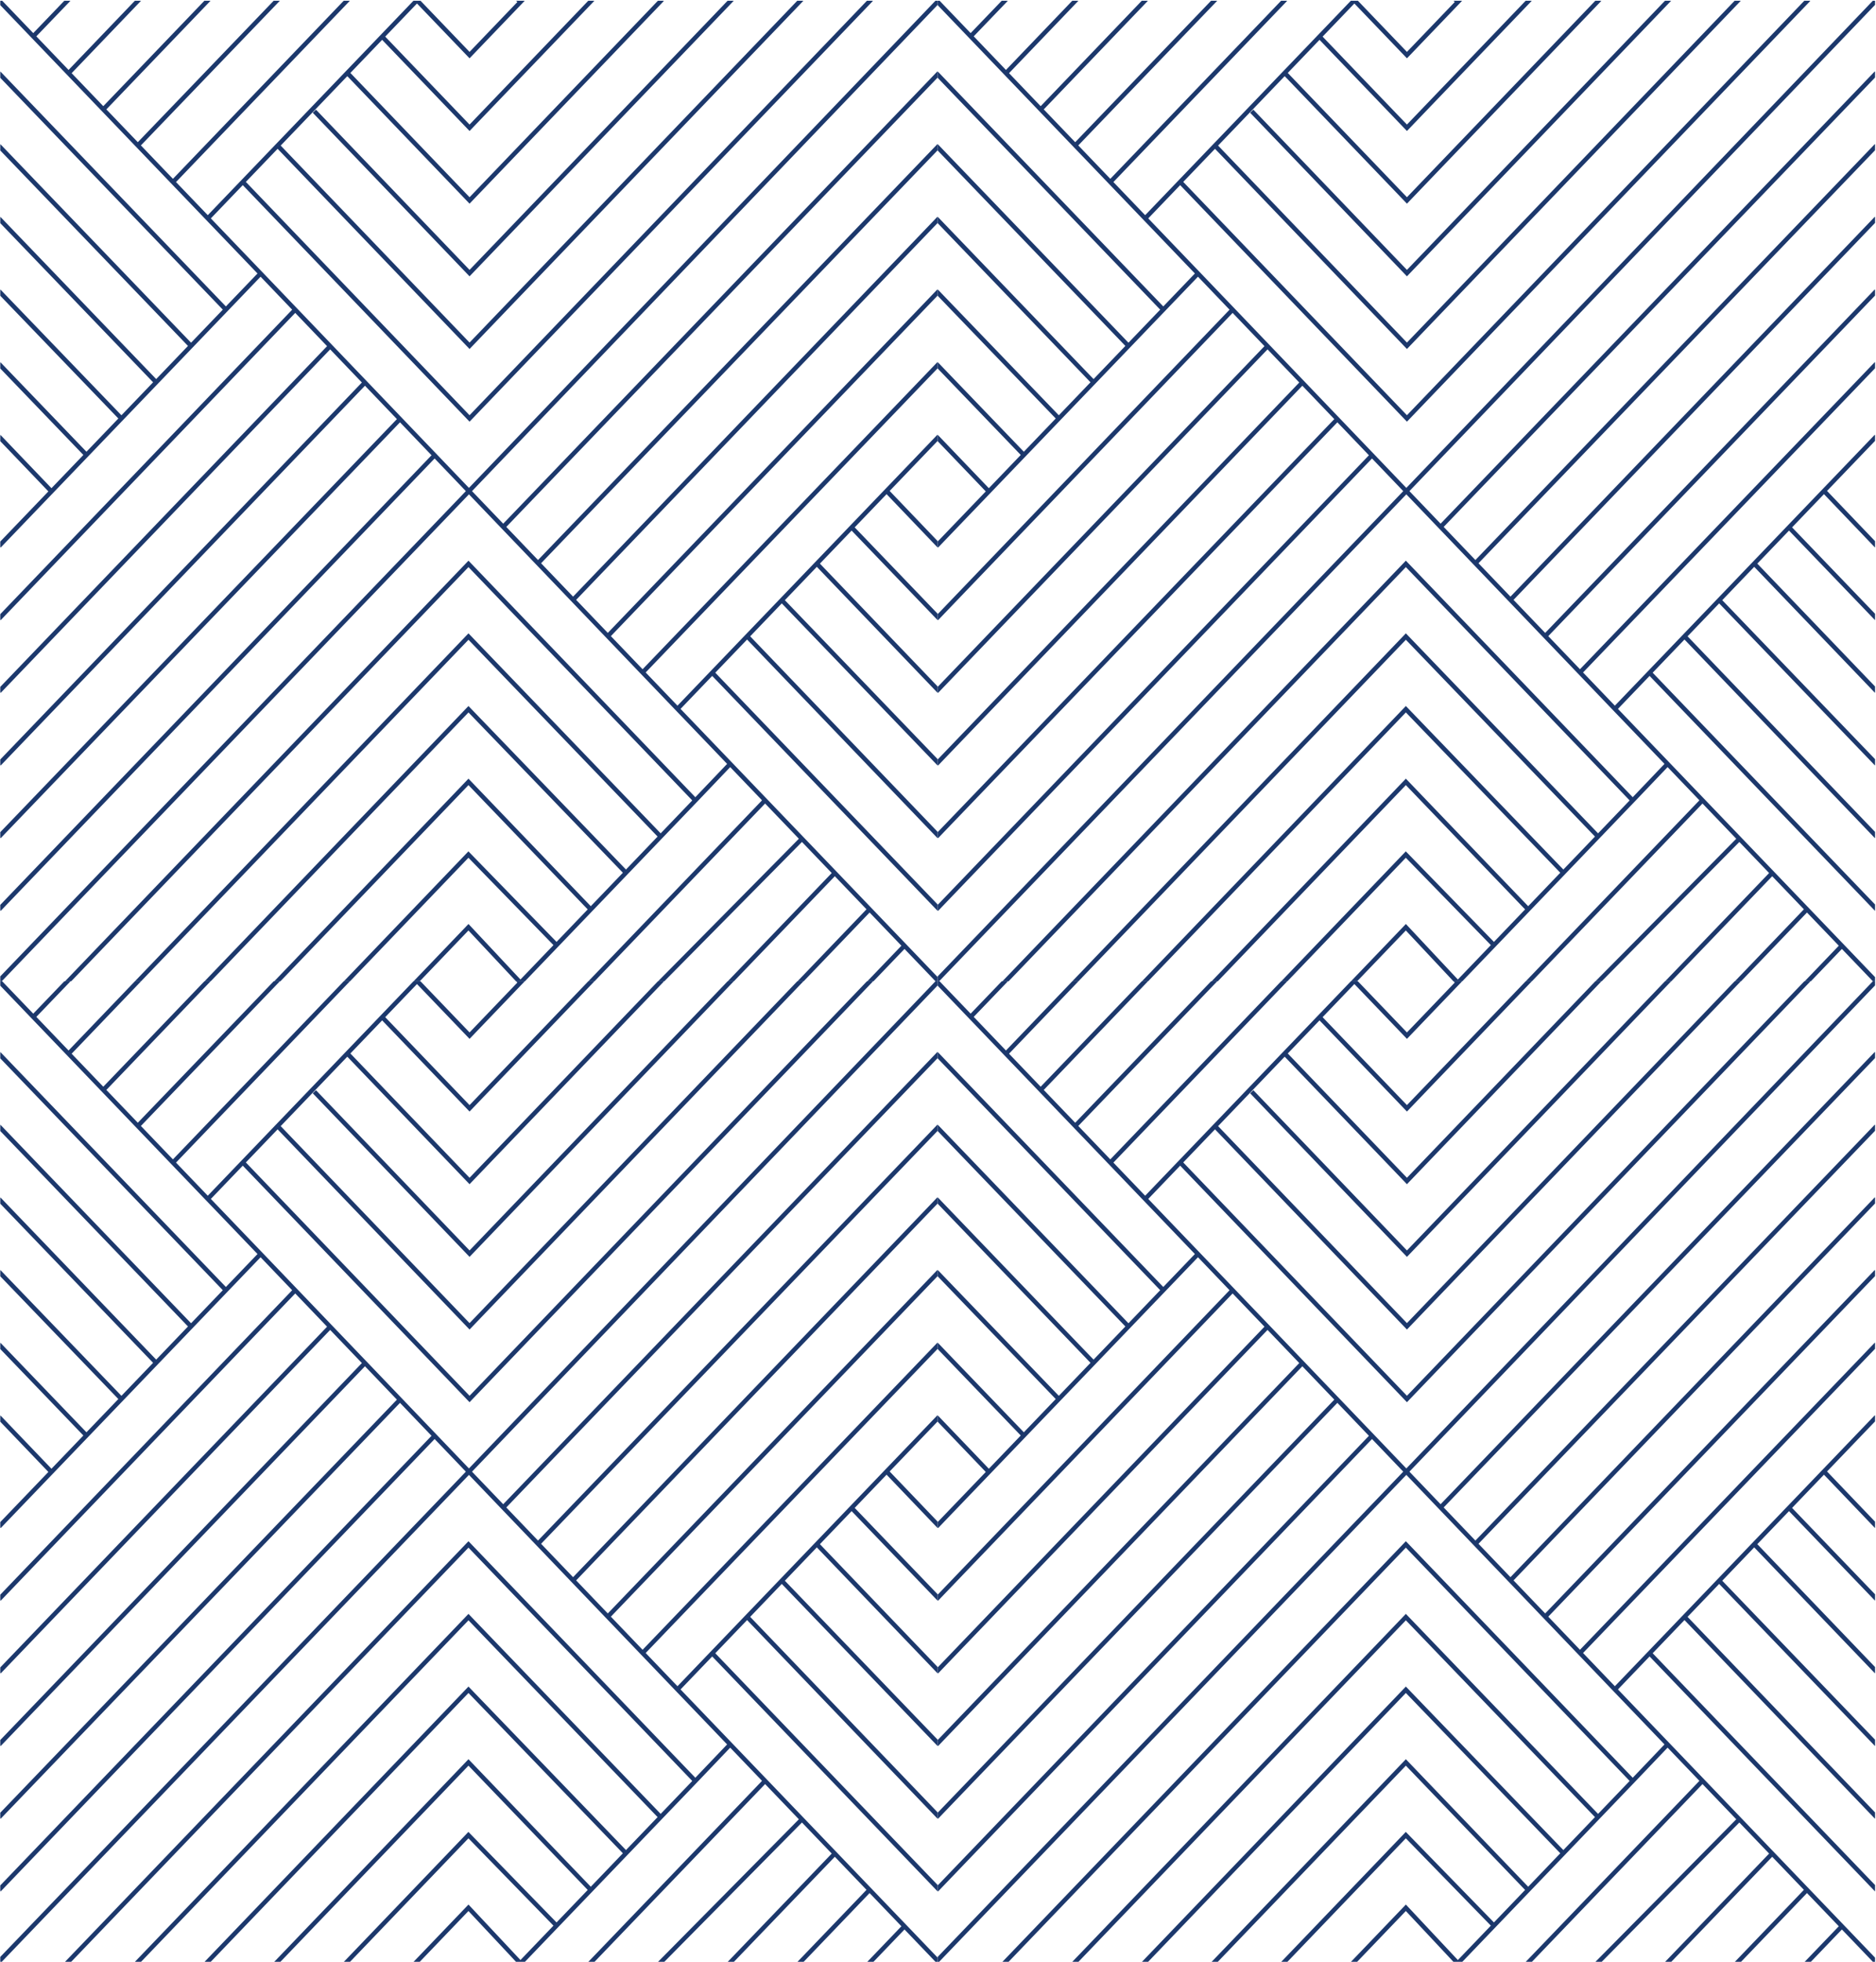<svg width="842" height="880" viewBox="0 0 842 880" fill="none" xmlns="http://www.w3.org/2000/svg">
<path fill-rule="evenodd" clip-rule="evenodd" d="M0.124 440.15V442.14L115.57 562.497L101.383 577.273L0.225 471.952L0.124 472.048V474.734L99.996 578.717L85.755 593.549L0.225 504.547L0.124 504.644V507.329L84.369 594.992L70.097 609.856L0.225 537.143L0.124 537.24V539.925L68.711 611.3L54.501 626.099L0.224 569.715L0.124 569.812V572.495L53.115 627.543L38.8 642.451L0.224 602.335L0.124 602.431V605.116L37.414 643.895L23.098 658.804L0.226 634.932L0.124 635.029V637.717L21.712 660.248L0.124 682.731V685.232L0.317 685.418L116.955 563.943L131.125 578.735L0.124 715.302V717.85L0.295 718.013L132.51 580.18L146.796 595.093L0.124 747.922V750.424L0.317 750.609L148.18 596.538L162.417 611.399L0.124 780.494V783.042L0.294 783.205L163.802 612.845L178.139 627.811L0.124 813.092V815.638L0.294 815.801L179.524 629.256L193.68 644.033L0.124 845.71V848.211L0.317 848.397L195.065 645.479L209.087 660.116L0.124 877.772V879.975H0.782L210.472 661.561L303.779 758.943L326.345 782.468L312.084 797.41L210.261 691.314L29.185 879.975H31.957L210.261 694.203L310.7 798.856L296.527 813.622L210.26 723.911L60.906 879.597L60.561 879.975H63.315L210.262 726.798L295.141 815.066L280.95 829.85L210.259 756.508L92.182 879.591L91.829 879.975H94.585L210.263 759.393L279.564 831.294L265.161 846.298L210.261 789.102L123.463 879.586L123.062 879.975H125.861L210.261 791.991L263.775 847.742L249.791 862.31L210.232 821.703L154.709 879.586L154.322 879.975H157.107L210.243 824.581L248.405 863.753L233.597 879.18L210.269 854.285L186.008 879.574L185.626 879.975H188.395L210.252 857.191L231.601 879.975H233.095H235.607L312.808 799.549L327.73 783.913L342.016 798.806L264.073 879.975H266.846L343.401 800.251L358.551 816.045L295.357 879.975H298.17L359.936 817.489L373.3 831.422L326.63 879.975H329.405L374.686 832.866L388.908 847.693L358.001 879.908L357.934 879.975H360.708L390.294 849.138L404.576 864.028L389.512 879.722L389.259 879.975H392.042L405.962 865.473L419.872 879.975H420.85V878.105L305.454 757.799L319.651 743.009L420.782 848.351L420.85 848.286V845.534L321.037 741.565L335.315 726.691L420.759 815.755L420.85 815.667V812.961L336.702 725.247L350.88 710.476L420.783 783.16L420.85 783.095V780.344L352.266 709.032L366.615 694.084L420.782 750.563L420.85 750.497V747.744L368.001 692.64L382.226 677.82L420.782 717.945L420.85 717.88V715.128L383.612 676.376L397.916 661.475L420.781 685.37L420.85 685.304V682.55L399.302 660.031L420.85 637.583V635.016L420.69 634.862L304.069 756.354L289.795 741.457L420.85 605.01V602.397L420.713 602.266L288.41 740.012L274.177 725.158L420.85 572.391V569.824L420.69 569.67L272.793 723.712L258.593 708.893L420.85 539.82V537.206L420.713 537.074L257.208 707.447L242.858 692.471L420.85 507.222V504.61L420.713 504.478L241.473 691.025L227.239 676.17L420.85 474.603V472.036L420.69 471.882L225.854 674.724L211.857 660.117L420.85 442.01V440.15L419.862 440.15L210.472 658.671L117.228 561.337L94.638 537.786L108.962 522.862L210.746 628.965L391.371 440.679L391.812 440.15L389.107 440.15L210.746 626.076L110.348 521.418L124.599 506.57L210.746 596.369L360.097 440.687L360.592 440.15L357.84 440.15L210.746 593.48L125.985 505.126L155.875 473.983L210.746 531.178L297.537 440.702L297.981 440.15L295.294 440.15L210.746 528.289L157.261 472.539L171.509 457.694L210.746 498.582L266.27 440.709L266.77 440.15L264.035 440.15L210.746 495.693L172.895 456.25L187.151 441.396L210.746 465.986L234.988 440.717L235.507 440.15L231.639 440.15L232.217 440.717L210.746 463.097L188.728 440.15L185.574 440.15L93.253 536.341L78.999 521.482L156.558 440.66L157.002 440.15L154.275 440.15L77.614 520.037L63.239 505.051L125.046 440.741L125.611 440.15L122.841 440.15L61.853 503.607L47.742 488.894L93.995 440.693L94.491 440.15L91.744 440.15L46.356 487.45L32.155 472.644L62.779 440.708L63.285 440.15L60.544 440.15L30.769 471.2L16.305 456.12L31.103 440.726L31.603 440.15L28.881 440.15L14.92 454.676L0.987 440.15L0.124 440.15ZM326.57 440.15L210.746 560.885L141.816 489.012L140.373 490.396L210.746 563.774L328.82 440.694L329.332 440.15L326.57 440.15Z" fill="#1C386C"/>
<path fill-rule="evenodd" clip-rule="evenodd" d="M420.85 440.15V442.14L536.295 562.497L522.108 577.273L420.95 471.952L420.85 472.048V474.734L520.722 578.717L506.481 593.549L420.95 504.547L420.85 504.644V507.329L505.094 594.992L490.823 609.856L420.95 537.143L420.85 537.24V539.925L489.437 611.3L475.227 626.099L420.95 569.715L420.85 569.812V572.495L473.84 627.543L459.526 642.451L420.95 602.335L420.85 602.431V605.116L458.139 643.895L443.824 658.804L420.951 634.932L420.85 635.029V637.717L442.438 660.248L420.85 682.731V685.232L421.043 685.418L537.68 563.943L551.851 578.735L420.85 715.302V717.85L421.02 718.013L553.236 580.18L567.521 595.093L420.85 747.922V750.424L421.043 750.609L568.906 596.538L583.143 611.399L420.85 780.494V783.042L421.02 783.205L584.527 612.845L598.864 627.811L420.85 813.092V815.638L421.02 815.801L600.249 629.256L614.406 644.033L420.85 845.71V848.211L421.043 848.397L615.79 645.479L629.812 660.116L420.85 877.772V879.975H421.508L631.197 661.561L724.505 758.943L747.07 782.468L732.81 797.41L630.986 691.314L449.911 879.975H452.683L630.987 694.203L731.426 798.856L717.252 813.622L630.986 723.911L481.632 879.597L481.286 879.975H484.041L630.987 726.798L715.866 815.066L701.675 829.85L630.985 756.508L512.907 879.591L512.555 879.975H515.311L630.988 759.393L700.289 831.294L685.887 846.298L630.986 789.102L544.189 879.586L543.788 879.975H546.587L630.987 791.991L684.501 847.742L670.516 862.31L630.958 821.703L575.434 879.586L575.047 879.975H577.832L630.969 824.581L669.131 863.753L654.322 879.18L630.995 854.285L606.733 879.574L606.352 879.975H609.121L630.978 857.191L652.326 879.975H653.821H656.332L733.533 799.549L748.456 783.913L762.741 798.806L684.799 879.975H687.572L764.127 800.251L779.277 816.045L716.083 879.975H718.895L780.662 817.489L794.026 831.422L747.356 879.975H750.13L795.411 832.866L809.634 847.693L778.727 879.908L778.659 879.975H781.434L811.019 849.138L825.302 864.028L810.238 879.722L809.985 879.975H812.768L826.688 865.473L840.598 879.975H841.576V878.105L726.18 757.799L740.377 743.009L841.508 848.351L841.576 848.286V845.534L741.763 741.565L756.041 726.691L841.484 815.755L841.576 815.667V812.961L757.427 725.247L771.605 710.476L841.508 783.16L841.576 783.095V780.344L772.991 709.032L787.34 694.084L841.507 750.563L841.576 750.497V747.744L788.727 692.64L802.952 677.82L841.508 717.945L841.576 717.88V715.128L804.338 676.376L818.641 661.475L841.507 685.37L841.576 685.304V682.55L820.028 660.031L841.576 637.583V635.016L841.415 634.862L724.794 756.354L710.521 741.457L841.576 605.01V602.397L841.439 602.266L709.136 740.012L694.903 725.158L841.576 572.391V569.824L841.415 569.67L693.518 723.712L679.318 708.893L841.576 539.82V537.206L841.438 537.074L677.934 707.447L663.583 692.471L841.576 507.222V504.61L841.439 504.478L662.199 691.025L647.964 676.17L841.576 474.603V472.036L841.415 471.882L646.579 674.724L632.583 660.117L841.576 442.01V440.15L840.588 440.15L631.198 658.671L537.953 561.337L515.364 537.786L529.687 522.862L631.472 628.965L812.097 440.679L812.537 440.15L809.833 440.15L631.472 626.076L531.074 521.418L545.324 506.57L631.472 596.369L780.823 440.687L781.318 440.15L778.566 440.15L631.472 593.48L546.71 505.126L576.6 473.983L631.472 531.178L718.262 440.702L718.707 440.15L716.02 440.15L631.472 528.289L577.986 472.539L592.234 457.694L631.472 498.582L686.996 440.709L687.496 440.15L684.76 440.15L631.472 495.693L593.62 456.25L607.877 441.396L631.472 465.986L655.714 440.717L656.233 440.15L652.365 440.15L652.942 440.717L631.472 463.097L609.453 440.15L606.3 440.15L513.978 536.341L499.725 521.482L577.283 440.66L577.728 440.15L575.001 440.15L498.339 520.037L483.965 505.051L545.772 440.741L546.336 440.15L543.566 440.15L482.579 503.607L468.467 488.894L514.721 440.693L515.217 440.15L512.469 440.15L467.082 487.45L452.88 472.644L483.505 440.708L484.011 440.15L481.269 440.15L451.495 471.2L437.031 456.12L451.828 440.726L452.328 440.15L449.607 440.15L435.645 454.676L421.712 440.15L420.85 440.15ZM747.295 440.15L631.472 560.885L562.542 489.012L561.098 490.396L631.472 563.774L749.545 440.694L750.058 440.15L747.295 440.15Z" fill="#1C386C"/>
<path fill-rule="evenodd" clip-rule="evenodd" d="M0.124 0.326V2.316L115.57 122.673L101.383 137.449L0.225 32.127L0.124 32.224V34.91L99.996 138.892L85.755 153.724L0.225 64.723L0.124 64.82V67.505L84.369 155.168L70.097 170.032L0.225 97.319L0.124 97.416V100.101L68.711 171.475L54.501 186.275L0.224 129.891L0.124 129.987V132.671L53.115 187.718L38.8 202.627L0.224 162.51L0.124 162.607V165.292L37.414 204.071L23.098 218.98L0.226 195.108L0.124 195.205V197.892L21.712 220.424L0.124 242.907V245.408L0.317 245.594L116.955 124.118L131.125 138.911L0.124 275.478V278.025L0.295 278.189L132.51 140.356L146.796 155.268L0.124 308.098V310.599L0.317 310.785L148.18 156.714L162.417 171.575L0.124 340.67V343.218L0.294 343.381L163.802 173.02L178.139 187.986L0.124 373.267V375.814L0.294 375.977L179.524 189.432L193.68 204.209L0.124 405.886V408.387L0.317 408.573L195.065 205.655L209.087 220.292L0.124 437.948V440.15H0.782L210.472 221.737L303.779 319.118L326.345 342.644L312.084 357.586L210.261 251.49L29.185 440.15H31.957L210.261 254.379L310.7 359.032L296.527 373.798L210.26 284.087L60.906 439.773L60.561 440.15H63.315L210.262 286.974L295.141 375.242L280.95 390.025L210.259 316.683L92.182 439.767L91.829 440.15H94.585L210.263 319.569L279.564 391.469L265.161 406.473L210.261 349.278L123.463 439.761L123.062 440.151H125.861L210.261 352.166L263.775 407.917L249.791 422.486L210.232 381.879L154.709 439.761L154.322 440.151H157.107L210.243 384.757L248.405 423.929L233.597 439.356L210.269 414.46L186.008 439.75L185.626 440.151H188.395L210.252 417.367L231.601 440.151H233.095H235.607L312.808 359.725L327.73 344.089L342.016 358.982L264.073 440.151H266.846L343.401 360.426L358.551 376.221L295.357 440.151H298.17L359.936 377.665L373.3 391.597L326.63 440.151H329.405L374.686 393.042L388.908 407.869L358.001 440.083L357.934 440.151H360.708L390.294 409.314L404.576 424.204L389.512 439.898L389.259 440.151H392.042L405.962 425.649L419.872 440.151H420.85V438.281L305.454 317.975L319.651 303.185L420.782 408.527L420.85 408.461V405.709L321.037 301.741L335.315 286.866L420.759 375.93L420.85 375.843V373.137L336.702 285.422L350.88 270.652L420.783 343.336L420.85 343.271V340.52L352.266 269.208L366.615 254.259L420.782 310.739L420.85 310.673V307.92L368.001 252.815L382.226 237.996L420.782 278.12L420.85 278.056V275.304L383.612 236.552L397.916 221.651L420.781 245.546L420.85 245.48V242.725L399.302 220.207L420.85 197.759V195.192L420.69 195.038L304.069 316.53L289.795 301.633L420.85 165.186V162.573L420.713 162.442L288.41 300.188L274.177 285.334L420.85 132.567V130L420.69 129.846L272.793 283.888L258.593 269.069L420.85 99.996V97.382L420.713 97.25L257.208 267.623L242.858 252.647L420.85 67.398V64.785L420.713 64.654L241.473 251.201L227.239 236.345L420.85 34.779V32.212L420.69 32.058L225.854 234.9L211.857 220.292L420.85 2.186V0.326L419.862 0.326L210.472 218.847L117.228 121.513L94.638 97.962L108.962 83.038L210.746 189.141L391.371 0.855L391.812 0.326L389.107 0.326L210.746 186.252L110.348 81.594L124.599 66.746L210.746 156.545L360.097 0.862L360.592 0.326L357.84 0.326L210.746 153.656L125.985 65.301L155.875 34.159L210.746 91.354L297.537 0.877L297.981 0.326L295.294 0.326L210.746 88.465L157.261 32.715L171.509 17.87L210.746 58.758L266.27 0.885L266.77 0.326L264.035 0.326L210.746 55.869L172.895 16.425L187.151 1.572L210.746 26.162L234.988 0.893L235.507 0.326L231.639 0.326L232.217 0.893L210.746 23.273L188.728 0.326L185.574 0.326L93.253 96.517L78.999 81.657L156.558 0.836L157.002 0.326L154.275 0.326L77.614 80.213L63.239 65.227L125.046 0.917L125.611 0.326L122.841 0.326L61.853 63.782L47.742 49.07L93.995 0.868L94.491 0.326L91.744 0.326L46.356 47.626L32.155 32.82L62.779 0.884L63.285 0.326L60.544 0.326L30.769 31.375L16.305 16.296L31.103 0.901L31.603 0.326L28.881 0.326L14.92 14.852L0.987 0.326L0.124 0.326ZM326.57 0.326L210.746 121.06L141.816 49.188L140.373 50.572L210.746 123.95L328.82 0.87L329.332 0.326L326.57 0.326Z" fill="#1C386C"/>
<path fill-rule="evenodd" clip-rule="evenodd" d="M420.85 0.326V2.316L536.295 122.673L522.108 137.449L420.95 32.127L420.85 32.224V34.91L520.722 138.892L506.481 153.724L420.95 64.723L420.85 64.82V67.505L505.094 155.168L490.823 170.032L420.95 97.319L420.85 97.416V100.101L489.437 171.475L475.227 186.275L420.95 129.891L420.85 129.987V132.671L473.84 187.718L459.526 202.627L420.95 162.51L420.85 162.607V165.292L458.139 204.071L443.824 218.98L420.951 195.108L420.85 195.205V197.892L442.438 220.424L420.85 242.907V245.408L421.043 245.594L537.68 124.118L551.851 138.911L420.85 275.478V278.025L421.02 278.189L553.236 140.356L567.521 155.268L420.85 308.098V310.599L421.043 310.785L568.906 156.714L583.143 171.575L420.85 340.67V343.218L421.02 343.381L584.527 173.02L598.864 187.986L420.85 373.267V375.814L421.02 375.977L600.249 189.432L614.406 204.209L420.85 405.886V408.387L421.043 408.573L615.79 205.655L629.812 220.292L420.85 437.948V440.15H421.508L631.197 221.737L724.505 319.118L747.07 342.644L732.81 357.586L630.986 251.49L449.911 440.15H452.683L630.987 254.379L731.426 359.032L717.252 373.798L630.986 284.087L481.632 439.773L481.286 440.15H484.041L630.987 286.974L715.866 375.242L701.675 390.025L630.985 316.683L512.907 439.767L512.555 440.15H515.311L630.988 319.569L700.289 391.469L685.887 406.473L630.986 349.278L544.189 439.761L543.788 440.151H546.587L630.987 352.166L684.501 407.917L670.516 422.486L630.958 381.879L575.434 439.761L575.047 440.151H577.832L630.969 384.757L669.131 423.929L654.322 439.356L630.995 414.46L606.733 439.75L606.352 440.151H609.121L630.978 417.367L652.326 440.151H653.821H656.332L733.533 359.725L748.456 344.089L762.741 358.982L684.799 440.151H687.572L764.127 360.426L779.277 376.221L716.083 440.151H718.895L780.662 377.665L794.026 391.597L747.356 440.151H750.13L795.411 393.042L809.634 407.869L778.727 440.083L778.659 440.151H781.434L811.019 409.314L825.302 424.204L810.238 439.898L809.985 440.151H812.768L826.688 425.649L840.598 440.151H841.576V438.281L726.18 317.975L740.377 303.185L841.508 408.527L841.576 408.461V405.709L741.763 301.741L756.041 286.866L841.484 375.93L841.576 375.843V373.137L757.427 285.422L771.605 270.652L841.508 343.336L841.576 343.271V340.52L772.991 269.208L787.34 254.259L841.507 310.739L841.576 310.673V307.92L788.727 252.815L802.952 237.996L841.508 278.12L841.576 278.056V275.304L804.338 236.552L818.641 221.651L841.507 245.546L841.576 245.48V242.725L820.028 220.207L841.576 197.759V195.192L841.415 195.038L724.794 316.53L710.521 301.633L841.576 165.186V162.573L841.439 162.442L709.136 300.188L694.903 285.334L841.576 132.567V130L841.415 129.846L693.518 283.888L679.318 269.069L841.576 99.996V97.382L841.438 97.25L677.934 267.623L663.583 252.647L841.576 67.398V64.785L841.439 64.654L662.199 251.201L647.964 236.345L841.576 34.779V32.212L841.415 32.058L646.579 234.9L632.583 220.292L841.576 2.186V0.326L840.588 0.326L631.198 218.847L537.953 121.513L515.364 97.962L529.687 83.038L631.472 189.141L812.097 0.855L812.537 0.326L809.833 0.326L631.472 186.252L531.074 81.594L545.324 66.746L631.472 156.545L780.823 0.862L781.318 0.326L778.566 0.326L631.472 153.656L546.71 65.301L576.6 34.159L631.472 91.354L718.262 0.877L718.707 0.326L716.02 0.326L631.472 88.465L577.986 32.715L592.234 17.87L631.472 58.758L686.996 0.885L687.496 0.326L684.76 0.326L631.472 55.869L593.62 16.425L607.877 1.572L631.472 26.162L655.714 0.893L656.233 0.326L652.365 0.326L652.942 0.893L631.472 23.273L609.453 0.326L606.3 0.326L513.978 96.517L499.725 81.657L577.283 0.836L577.728 0.326L575.001 0.326L498.339 80.213L483.965 65.227L545.772 0.917L546.336 0.326L543.566 0.326L482.579 63.782L468.467 49.07L514.721 0.868L515.217 0.326L512.469 0.326L467.082 47.626L452.88 32.82L483.505 0.884L484.011 0.326L481.269 0.326L451.495 31.375L437.031 16.296L451.828 0.901L452.328 0.326L449.607 0.326L435.645 14.852L421.712 0.326L420.85 0.326ZM747.295 0.326L631.472 121.06L562.542 49.188L561.098 50.572L631.472 123.95L749.545 0.87L750.058 0.326L747.295 0.326Z" fill="#1C386C"/>
</svg>
